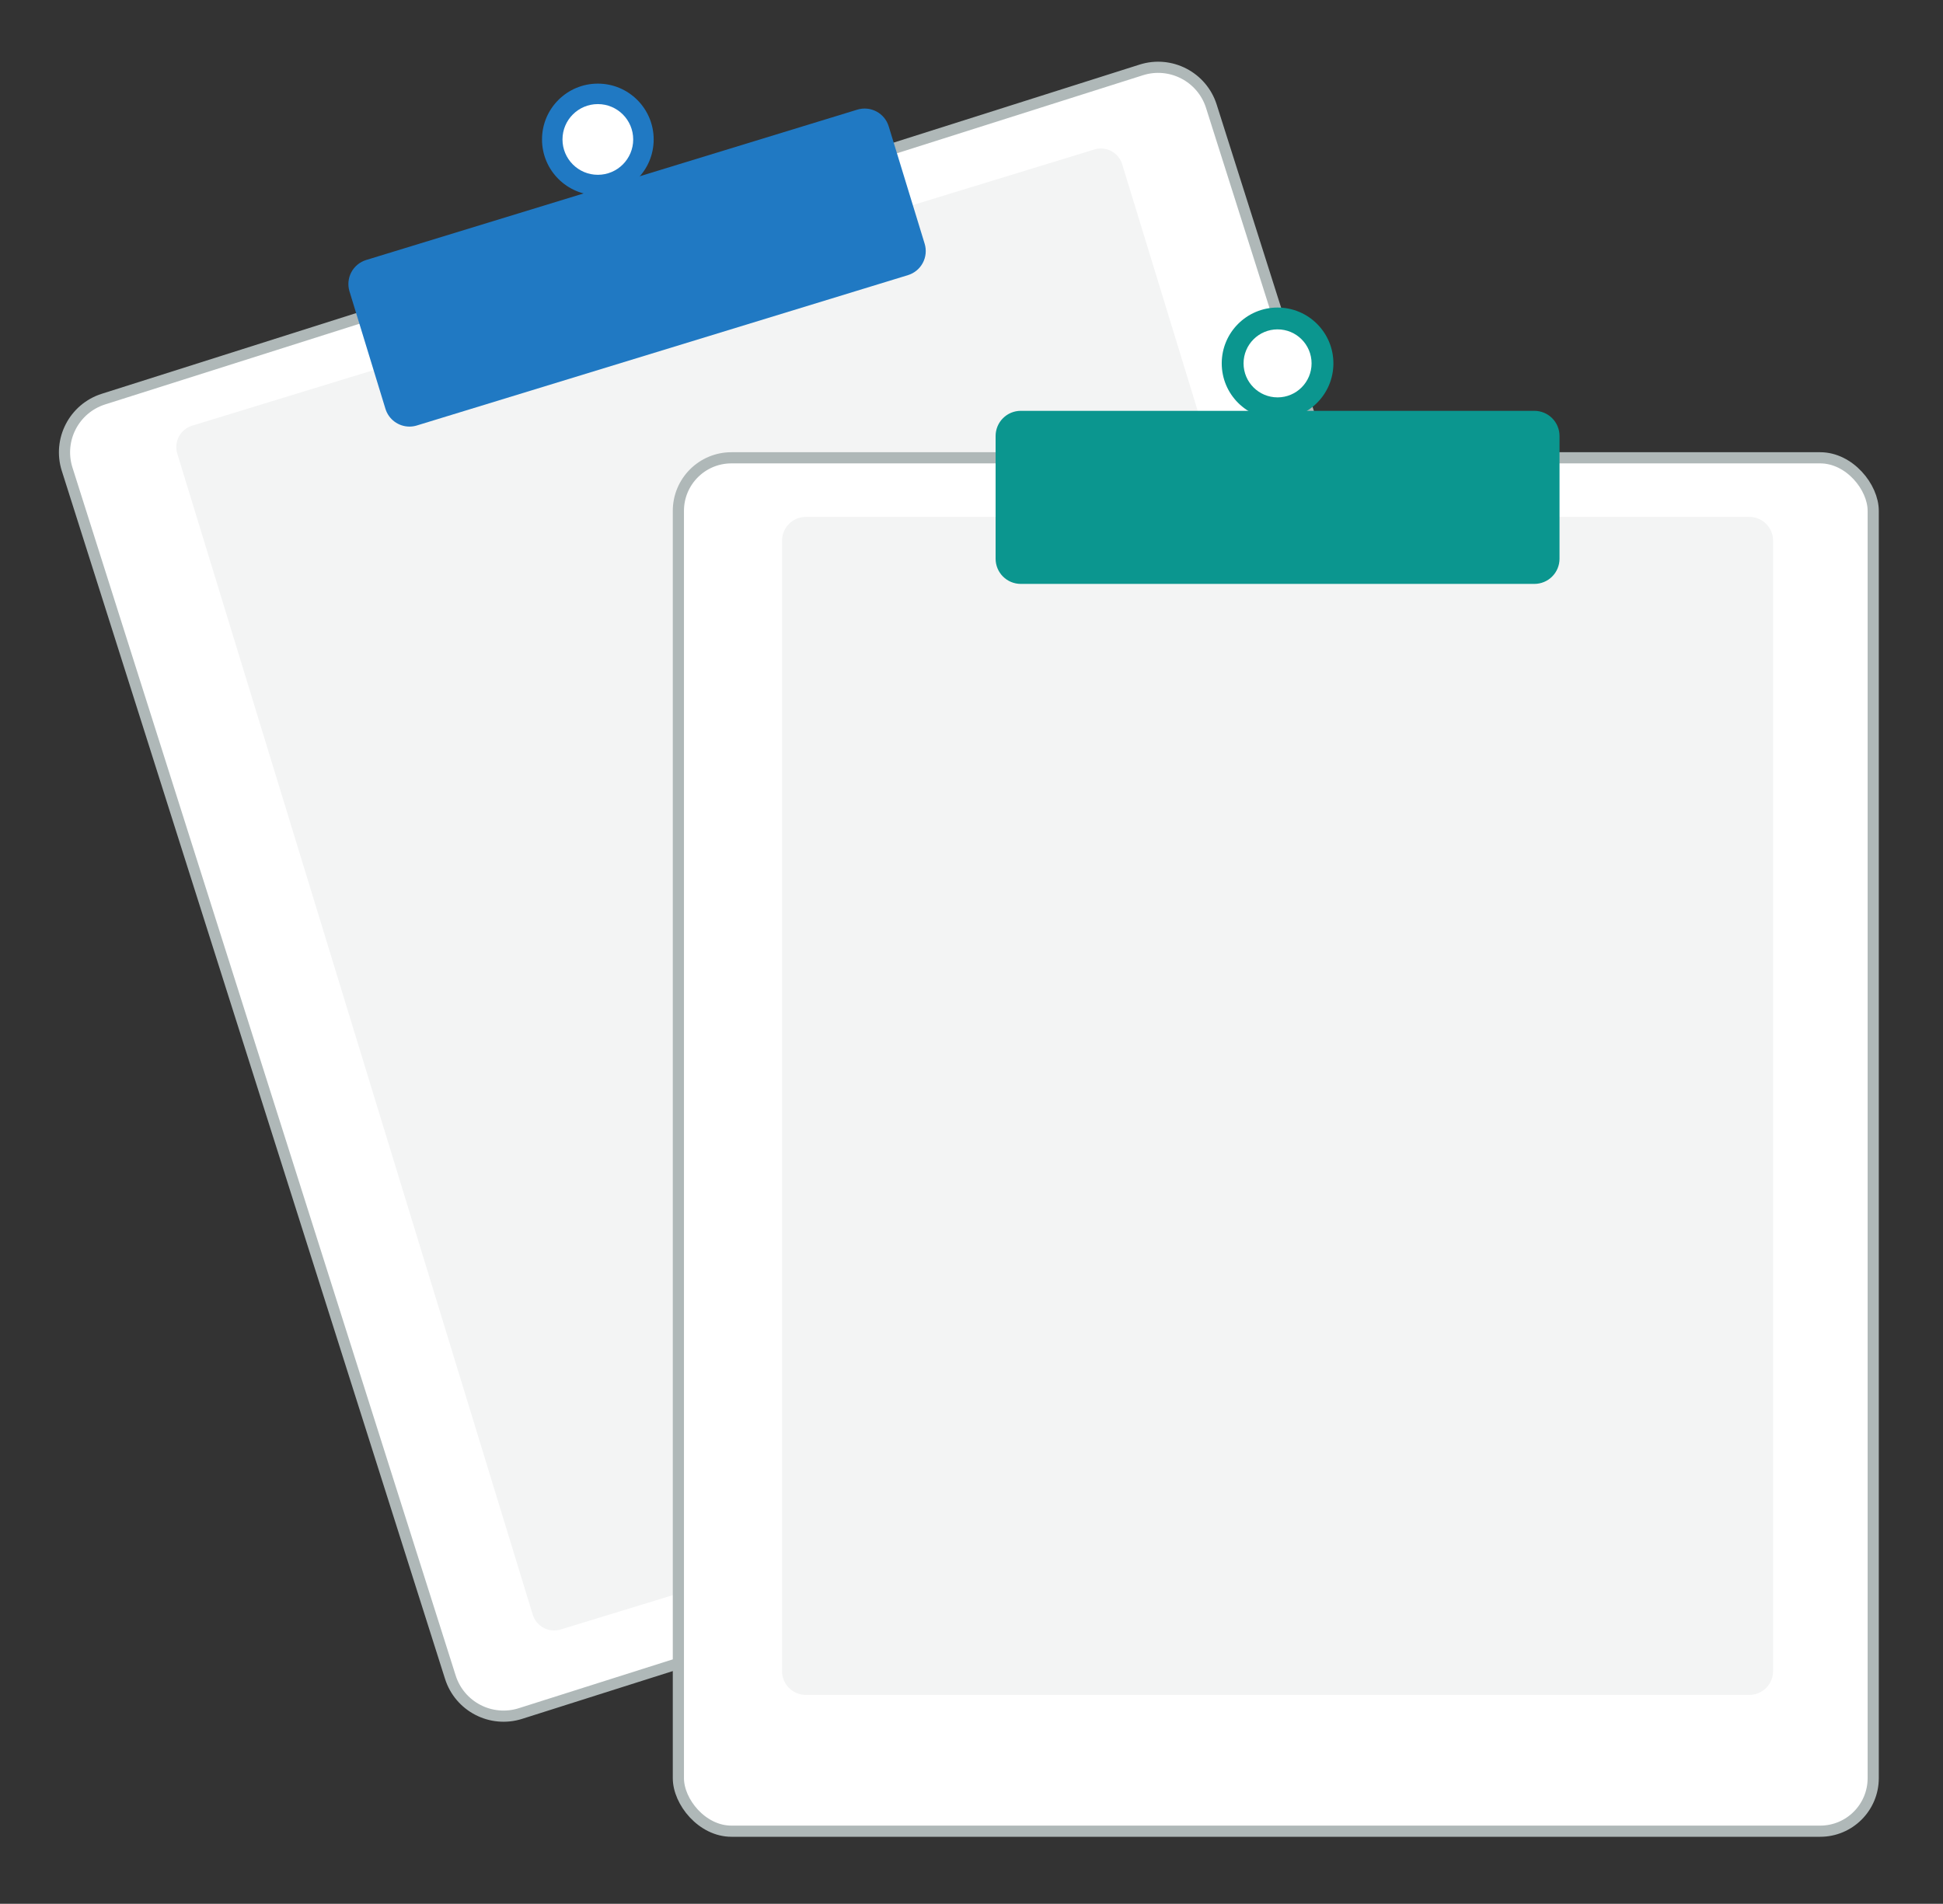 <svg width="696" height="682" viewBox="0 0 696 682" fill="none" xmlns="http://www.w3.org/2000/svg">
  
  <rect x="0" y="0" width="696" height="682" fill="#333333" stroke="none"/>
  
  <path d="M24.047 168.082C20.707 157.553 26.535 146.31 37.064 142.97L408.809 25.047C419.337 21.707 430.58 27.535 433.92 38.064L571.194 470.813C574.534 481.341 568.706 492.584 558.178 495.924L186.433 613.847C175.904 617.187 164.662 611.359 161.322 600.831L24.047 168.082Z"
    fill="#ffffff"
    stroke="#afb8b8"
    stroke-width="4"/>
  
  <path d="M435.146 167.174H260.636C256.66 167.179 252.847 168.761 250.035 171.573C247.223 174.385 245.641 178.197 245.636 182.174V570.024L243.636 570.634L200.826 583.744C198.797 584.363 196.606 584.151 194.733 583.155C192.86 582.16 191.459 580.462 190.837 578.434L63.496 162.484C62.877 160.455 63.088 158.263 64.083 156.39C65.079 154.517 66.778 153.115 68.806 152.494L134.776 132.294L326.026 73.754L391.996 53.554C393 53.245 394.055 53.137 395.101 53.236C396.147 53.335 397.162 53.64 398.09 54.132C399.018 54.624 399.84 55.295 400.509 56.105C401.177 56.915 401.679 57.849 401.986 58.854L434.536 165.174L435.146 167.174Z"
    fill="#f3f4f4"/>
  
  <rect x="243" y="164" width="428" height="492" rx="19"
    fill="#ffffff"
    stroke="#afb8b8"
    stroke-width="4"/>
  
  <path d="M146.681 152.821C144.754 152.819 142.877 152.2 141.327 151.055C139.778 149.909 138.636 148.296 138.07 146.454L125.189 104.382C124.843 103.252 124.723 102.065 124.836 100.888C124.949 99.712 125.292 98.569 125.846 97.525C126.401 96.481 127.156 95.557 128.067 94.805C128.979 94.053 130.03 93.488 131.16 93.142L307.099 39.278C309.382 38.582 311.847 38.819 313.955 39.939C316.062 41.058 317.639 42.968 318.34 45.249L331.221 87.321C331.917 89.604 331.679 92.069 330.559 94.176C329.44 96.284 327.531 97.861 325.25 98.562L149.31 152.426C148.458 152.687 147.572 152.82 146.681 152.821Z"
    fill="#2079c3"/>

  <path d="M214.154 69.955C225.199 69.955 234.154 61 234.154 49.955C234.154 38.909 225.199 29.955 214.154 29.955C203.108 29.955 194.154 38.909 194.154 49.955C194.154 61 203.108 69.955 214.154 69.955Z"
    fill="#2079c3"/>

  <path d="M214.154 62.619C221.148 62.619 226.818 56.949 226.818 49.955C226.818 42.96 221.148 37.29 214.154 37.29C207.159 37.29 201.489 42.96 201.489 49.955C201.489 56.949 207.159 62.619 214.154 62.619Z"
    fill="#ffffff"/>

  <path d="M626.636 607.174H288.636C286.383 607.171 284.222 606.275 282.629 604.681C281.035 603.088 280.139 600.927 280.136 598.674V193.674C280.139 191.42 281.035 189.26 282.629 187.666C284.222 186.073 286.383 185.176 288.636 185.174H626.636C628.89 185.176 631.05 186.073 632.644 187.666C634.237 189.26 635.134 191.42 635.136 193.674V598.674C635.134 600.927 634.237 603.088 632.644 604.681C631.05 606.275 628.89 607.171 626.636 607.174Z"
    fill="#f3f4f4"/>
    
  <path d="M549.636 209.174H365.636C363.25 209.171 360.963 208.222 359.275 206.535C357.588 204.848 356.639 202.56 356.636 200.174V156.174C356.639 153.788 357.588 151.5 359.276 149.813C360.963 148.126 363.25 147.177 365.636 147.174H549.636C552.023 147.177 554.31 148.126 555.997 149.813C557.685 151.5 558.634 153.788 558.636 156.174V200.174C558.634 202.56 557.685 204.848 555.997 206.535C554.31 208.222 552.023 209.171 549.636 209.174Z"
    fill="#0b968f"/>

  <path d="M457.636 150.174C468.682 150.174 477.636 141.22 477.636 130.174C477.636 119.128 468.682 110.174 457.636 110.174C446.591 110.174 437.636 119.128 437.636 130.174C437.636 141.22 446.591 150.174 457.636 150.174Z"
    fill="#0b968f"/>
  
  <path d="M457.636 142.356C464.364 142.356 469.818 136.902 469.818 130.174C469.818 123.446 464.364 117.992 457.636 117.992C450.908 117.992 445.454 123.446 445.454 130.174C445.454 136.902 450.908 142.356 457.636 142.356Z"
    fill="#ffffff"/>
</svg>
